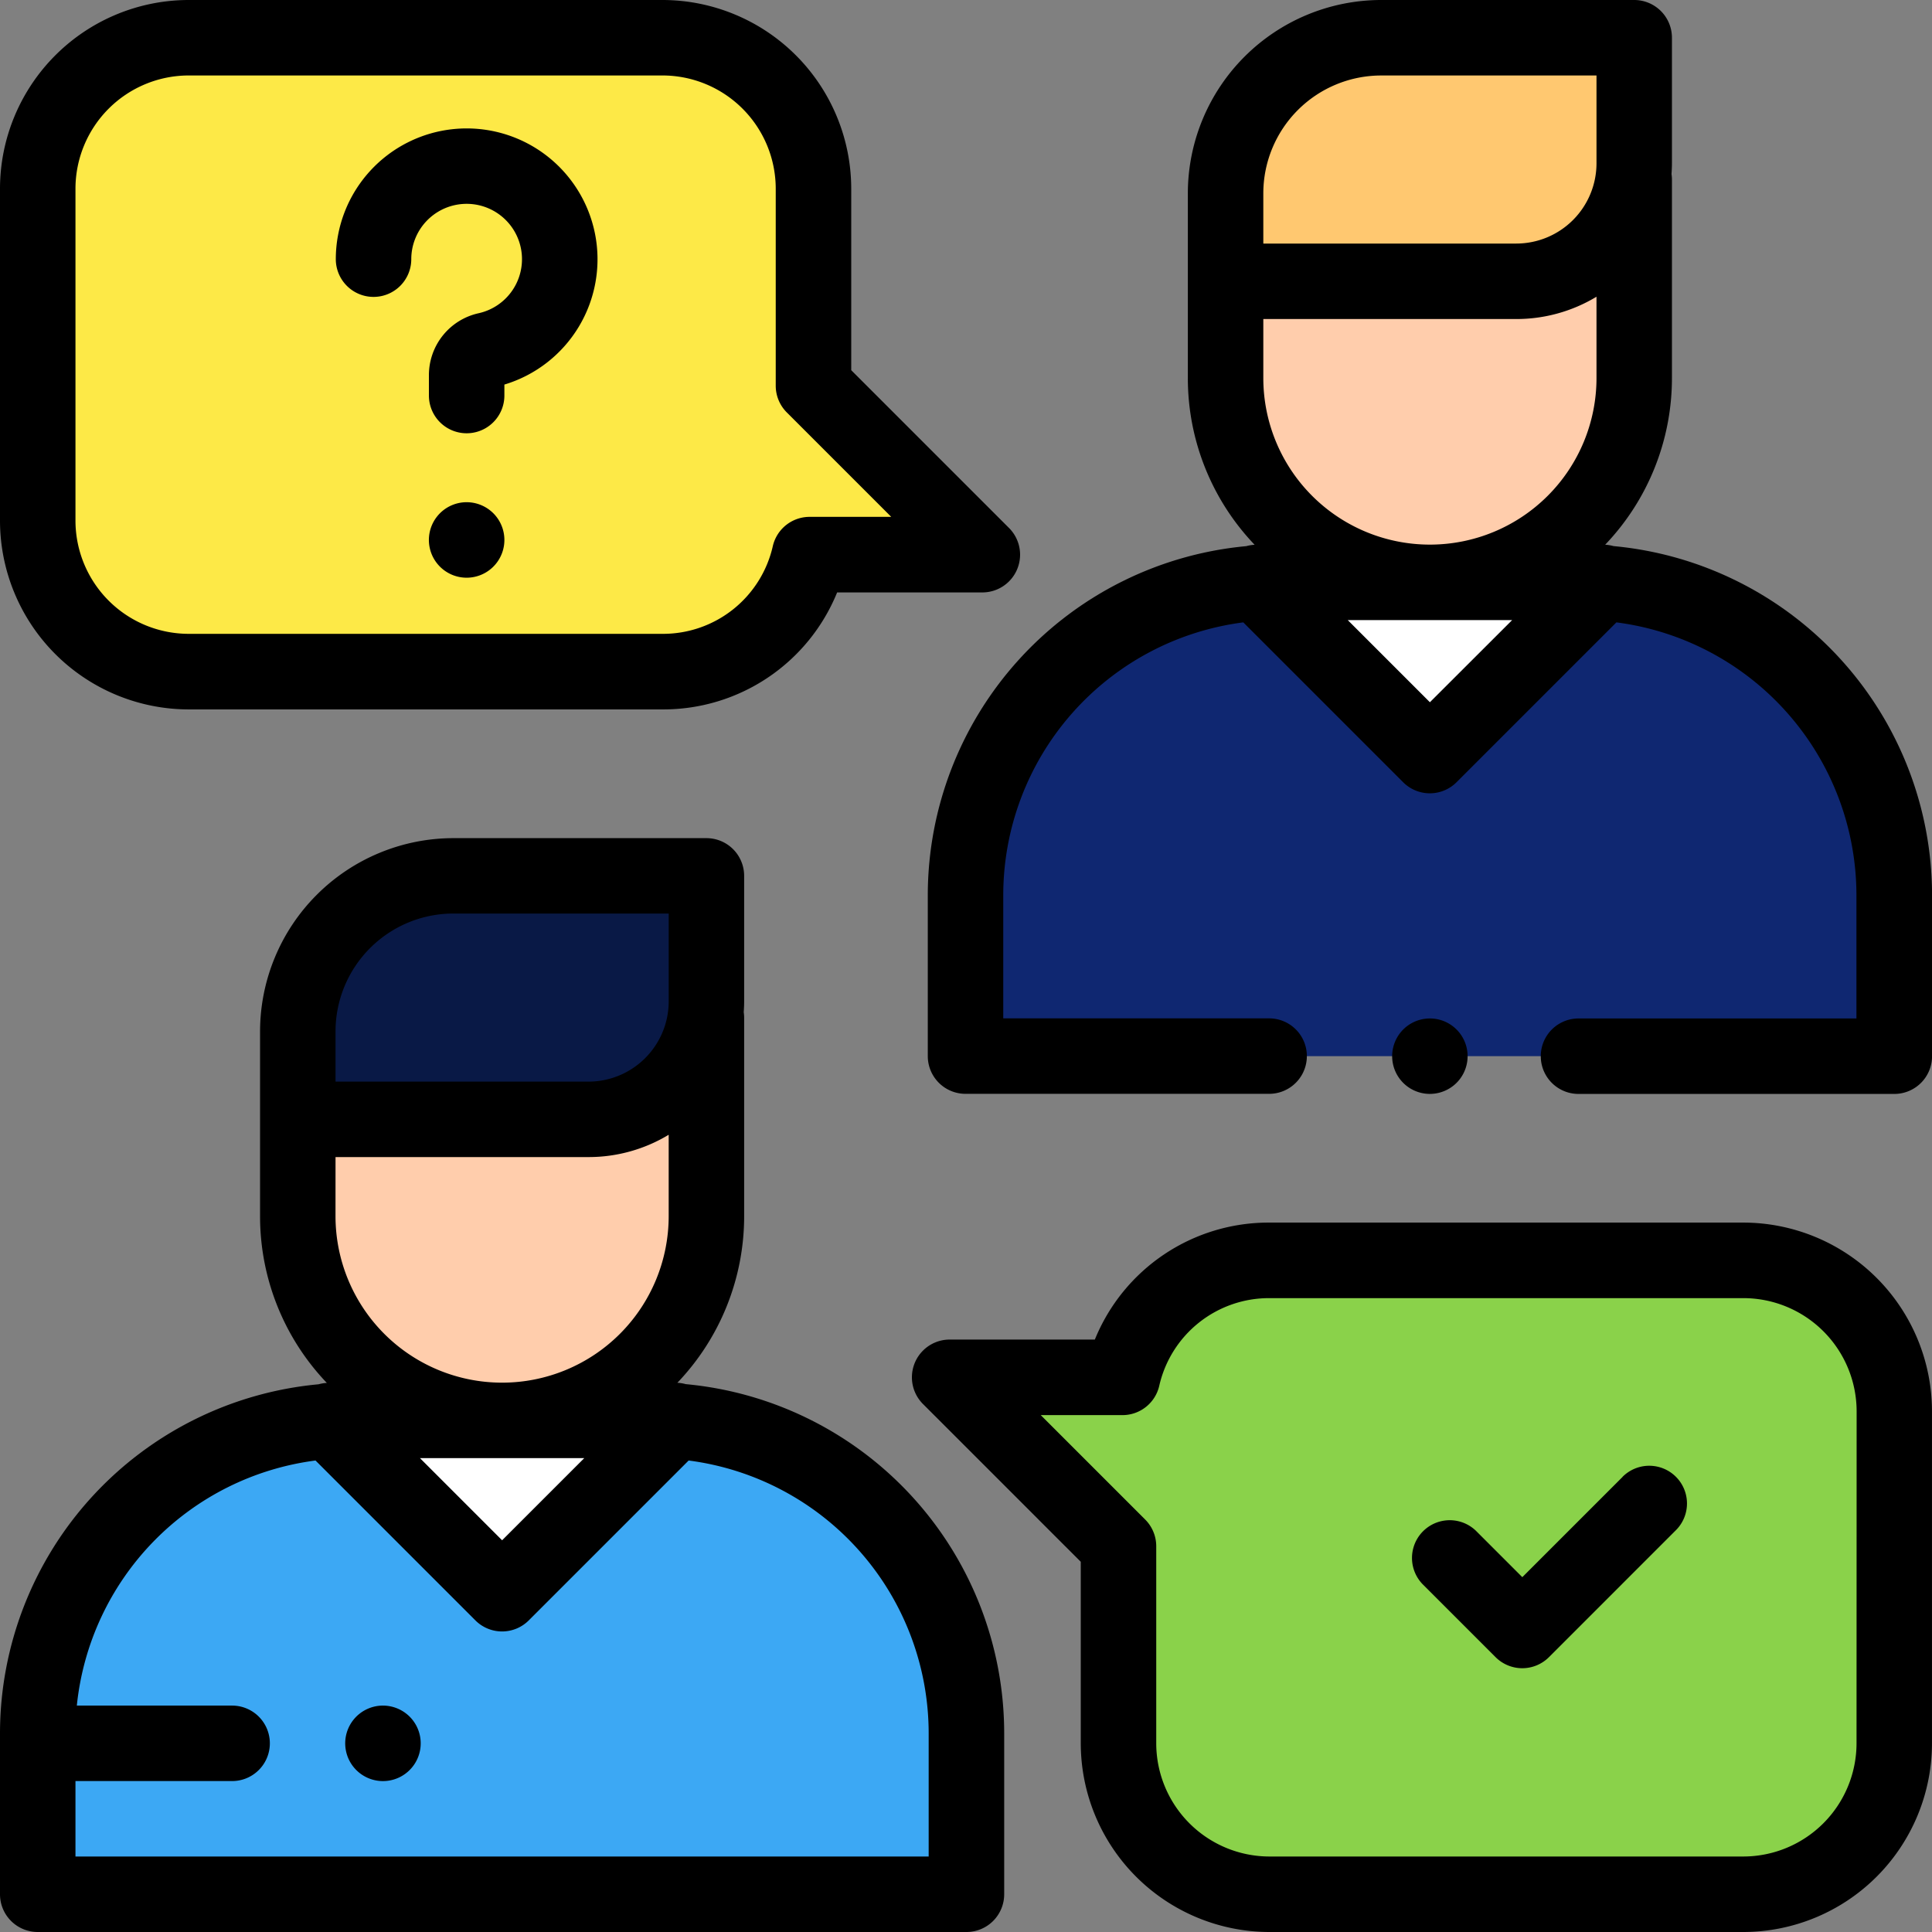 <svg id="conversacion" xmlns="http://www.w3.org/2000/svg" width="76.467" height="76.467" viewBox="0 0 76.467 76.467">
  <rect x="0" y="0" width="76.467" height="76.467" fill="#808080" stroke="none"/>
  <path id="Trazado_143895" data-name="Trazado 143895" d="M47.387,30.461,40.7,23.777v-7.8A5.974,5.974,0,0,0,34.73,10H15.974A5.974,5.974,0,0,0,10,15.974V29.117a5.974,5.974,0,0,0,5.974,5.974H34.73a5.975,5.975,0,0,0,5.82-4.63Z" transform="translate(-8.507 -8.507)" fill="#fde947"/>
  <path id="Trazado_143896" data-name="Trazado 143896" d="M251.667,338.63l6.683,6.683v7.8a5.974,5.974,0,0,0,5.974,5.974H283.08a5.974,5.974,0,0,0,5.974-5.974V339.974A5.974,5.974,0,0,0,283.08,334H264.324a5.975,5.975,0,0,0-5.82,4.63Z" transform="translate(-214.081 -284.117)" fill="#8ad24a"/>
  <path id="Trazado_143897" data-name="Trazado 143897" d="M34.385,376.426H22.374A12.374,12.374,0,0,0,10,388.8v6.381H46.759V388.8A12.374,12.374,0,0,0,34.385,376.426Z" transform="translate(-8.507 -320.207)" fill="#3ca8f4"/>
  <path id="Trazado_143898" data-name="Trazado 143898" d="M100.868,376.426l-6.856,6.856-6.856-6.856Z" transform="translate(-74.139 -320.207)" fill="#fff"/>
  <path id="Trazado_143899" data-name="Trazado 143899" d="M85.073,232.1H95.09v4.971a4.669,4.669,0,0,1-4.669,4.669H78.916v-3.483A6.157,6.157,0,0,1,85.073,232.1Z" transform="translate(-67.13 -197.433)" fill="#091946"/>
  <path id="Trazado_143900" data-name="Trazado 143900" d="M95.089,296.642v3.829A8.087,8.087,0,0,1,87,308.558h0a8.087,8.087,0,0,1-8.087-8.087v-3.829Z" transform="translate(-67.129 -252.339)" fill="#ffcdac"/>
  <path id="Trazado_143901" data-name="Trazado 143901" d="M280.259,154.329H268.248A12.374,12.374,0,0,0,255.874,166.7v6.381h36.759V166.7A12.374,12.374,0,0,0,280.259,154.329Z" transform="translate(-217.659 -131.28)" fill="#0f2771"/>
  <path id="Trazado_143902" data-name="Trazado 143902" d="M346.741,154.329l-6.856,6.856-6.856-6.856Z" transform="translate(-283.291 -131.28)" fill="#fff"/>
  <path id="Trazado_143903" data-name="Trazado 143903" d="M330.946,10h10.017v4.971a4.669,4.669,0,0,1-4.669,4.669H324.789V16.157A6.157,6.157,0,0,1,330.946,10Z" transform="translate(-276.282 -8.507)" fill="#ffc870"/>
  <path id="Trazado_143904" data-name="Trazado 143904" d="M340.962,74.546v3.829a8.087,8.087,0,0,1-8.087,8.087h0a8.087,8.087,0,0,1-8.087-8.087V74.546Z" transform="translate(-276.281 -63.413)" fill="#ffcdac"/>
  <path id="Trazado_143905" data-name="Trazado 143905" d="M27.14,243.71a1.494,1.494,0,0,0-.33-.054,9.544,9.544,0,0,0,2.643-6.6V229.2a1.509,1.509,0,0,0-.017-.211c.01-.142.017-.285.017-.429V223.59A1.493,1.493,0,0,0,27.96,222.1H17.943a7.659,7.659,0,0,0-7.65,7.65v7.312a9.544,9.544,0,0,0,2.643,6.6,1.491,1.491,0,0,0-.329.054A13.885,13.885,0,0,0,0,257.519V263.9a1.493,1.493,0,0,0,1.493,1.494H38.252a1.493,1.493,0,0,0,1.493-1.494v-6.381A13.885,13.885,0,0,0,27.14,243.71Zm-13.86-8.987H23.291a6.123,6.123,0,0,0,3.175-.883v3.218a6.593,6.593,0,1,1-13.187,0Zm9.844,11.916-3.251,3.251-3.251-3.251ZM13.28,229.747a4.668,4.668,0,0,1,4.663-4.663h8.524v3.478a3.179,3.179,0,0,1-3.175,3.175H13.28v-1.99Zm23.479,32.66H2.987V259.42h6.2a1.493,1.493,0,1,0,0-2.987H3.041a10.9,10.9,0,0,1,9.447-9.7l6.328,6.328a1.493,1.493,0,0,0,2.112,0l6.328-6.328a10.894,10.894,0,0,1,9.5,10.79v4.887Z" transform="translate(0 -188.927)"/>
  <path id="Trazado_143906" data-name="Trazado 143906" d="M273.012,21.614a1.5,1.5,0,0,0-.33-.054,9.544,9.544,0,0,0,2.643-6.6V7.1a1.509,1.509,0,0,0-.017-.211c.01-.142.017-.285.017-.429V1.493A1.493,1.493,0,0,0,273.832,0H263.815a7.659,7.659,0,0,0-7.65,7.65v7.312a9.544,9.544,0,0,0,2.643,6.6,1.5,1.5,0,0,0-.33.054,13.886,13.886,0,0,0-12.606,13.809V41.8a1.493,1.493,0,0,0,1.493,1.493h12.017a1.493,1.493,0,1,0,0-2.987H248.859V35.423a10.894,10.894,0,0,1,9.5-10.79l6.328,6.328a1.493,1.493,0,0,0,2.112,0l6.328-6.328a10.894,10.894,0,0,1,9.5,10.79V40.31h-11a1.493,1.493,0,1,0,0,2.987h12.5a1.493,1.493,0,0,0,1.493-1.493V35.423A13.886,13.886,0,0,0,273.012,21.614Zm-13.86-6.651V12.627h10.012a6.124,6.124,0,0,0,3.175-.883v3.218a6.593,6.593,0,0,1-13.187,0Zm0-7.312a4.668,4.668,0,0,1,4.663-4.663h8.524V6.465a3.179,3.179,0,0,1-3.175,3.175H259.152V7.65Zm6.593,20.143-3.251-3.251H269Z" transform="translate(-209.151)"/>
  <path id="Trazado_143907" data-name="Trazado 143907" d="M371.489,272.449a1.493,1.493,0,1,0-1.056.438A1.5,1.5,0,0,0,371.489,272.449Z" transform="translate(-313.839 -229.591)"/>
  <path id="Trazado_143908" data-name="Trazado 143908" d="M7.467,28.078H26.223a7.425,7.425,0,0,0,6.91-4.63h5.748a1.494,1.494,0,0,0,1.056-2.55l-6.246-6.246V7.467A7.476,7.476,0,0,0,26.223,0H7.467A7.476,7.476,0,0,0,0,7.467V20.61A7.476,7.476,0,0,0,7.467,28.078ZM2.987,7.467a4.486,4.486,0,0,1,4.48-4.48H26.223a4.486,4.486,0,0,1,4.48,4.48v7.8a1.494,1.494,0,0,0,.437,1.056l4.134,4.134H32.043a1.494,1.494,0,0,0-1.456,1.159,4.456,4.456,0,0,1-4.365,3.471H7.467a4.486,4.486,0,0,1-4.48-4.48Z"/>
  <path id="Trazado_143909" data-name="Trazado 143909" d="M274.573,324H255.817a7.425,7.425,0,0,0-6.91,4.63H243.16a1.494,1.494,0,0,0-1.056,2.55l6.246,6.246v7.185a7.476,7.476,0,0,0,7.467,7.467h18.756a7.476,7.476,0,0,0,7.467-7.467V331.467A7.476,7.476,0,0,0,274.573,324Zm4.481,20.61a4.486,4.486,0,0,1-4.481,4.48H255.817a4.486,4.486,0,0,1-4.48-4.48v-7.8a1.494,1.494,0,0,0-.437-1.056l-4.134-4.134H250a1.494,1.494,0,0,0,1.456-1.159,4.456,4.456,0,0,1,4.365-3.471h18.756a4.486,4.486,0,0,1,4.481,4.48Z" transform="translate(-205.574 -275.611)"/>
  <path id="Trazado_143910" data-name="Trazado 143910" d="M382.365,388.9l-3.97,3.97-1.846-1.846a1.494,1.494,0,0,0-2.112,2.112l2.9,2.9a1.493,1.493,0,0,0,2.112,0l5.026-5.026a1.493,1.493,0,0,0-2.112-2.112Z" transform="translate(-318.143 -330.447)"/>
  <path id="Trazado_143911" data-name="Trazado 143911" d="M90.488,40.7a1.493,1.493,0,0,0,1.493-1.493,2.191,2.191,0,1,1,2.673,2.138,2.508,2.508,0,0,0-1.975,2.459v.8a1.493,1.493,0,1,0,2.987,0V44.17a5.179,5.179,0,1,0-6.672-4.96A1.494,1.494,0,0,0,90.488,40.7Z" transform="translate(-75.703 -28.949)"/>
  <path id="Trazado_143912" data-name="Trazado 143912" d="M115.163,133.09a1.494,1.494,0,1,0,1.056.438A1.5,1.5,0,0,0,115.163,133.09Z" transform="translate(-96.693 -113.213)"/>
  <path id="Trazado_143913" data-name="Trazado 143913" d="M92.993,452a1.494,1.494,0,1,0,1.056.438A1.5,1.5,0,0,0,92.993,452Z" transform="translate(-77.835 -384.494)"/>
</svg>
